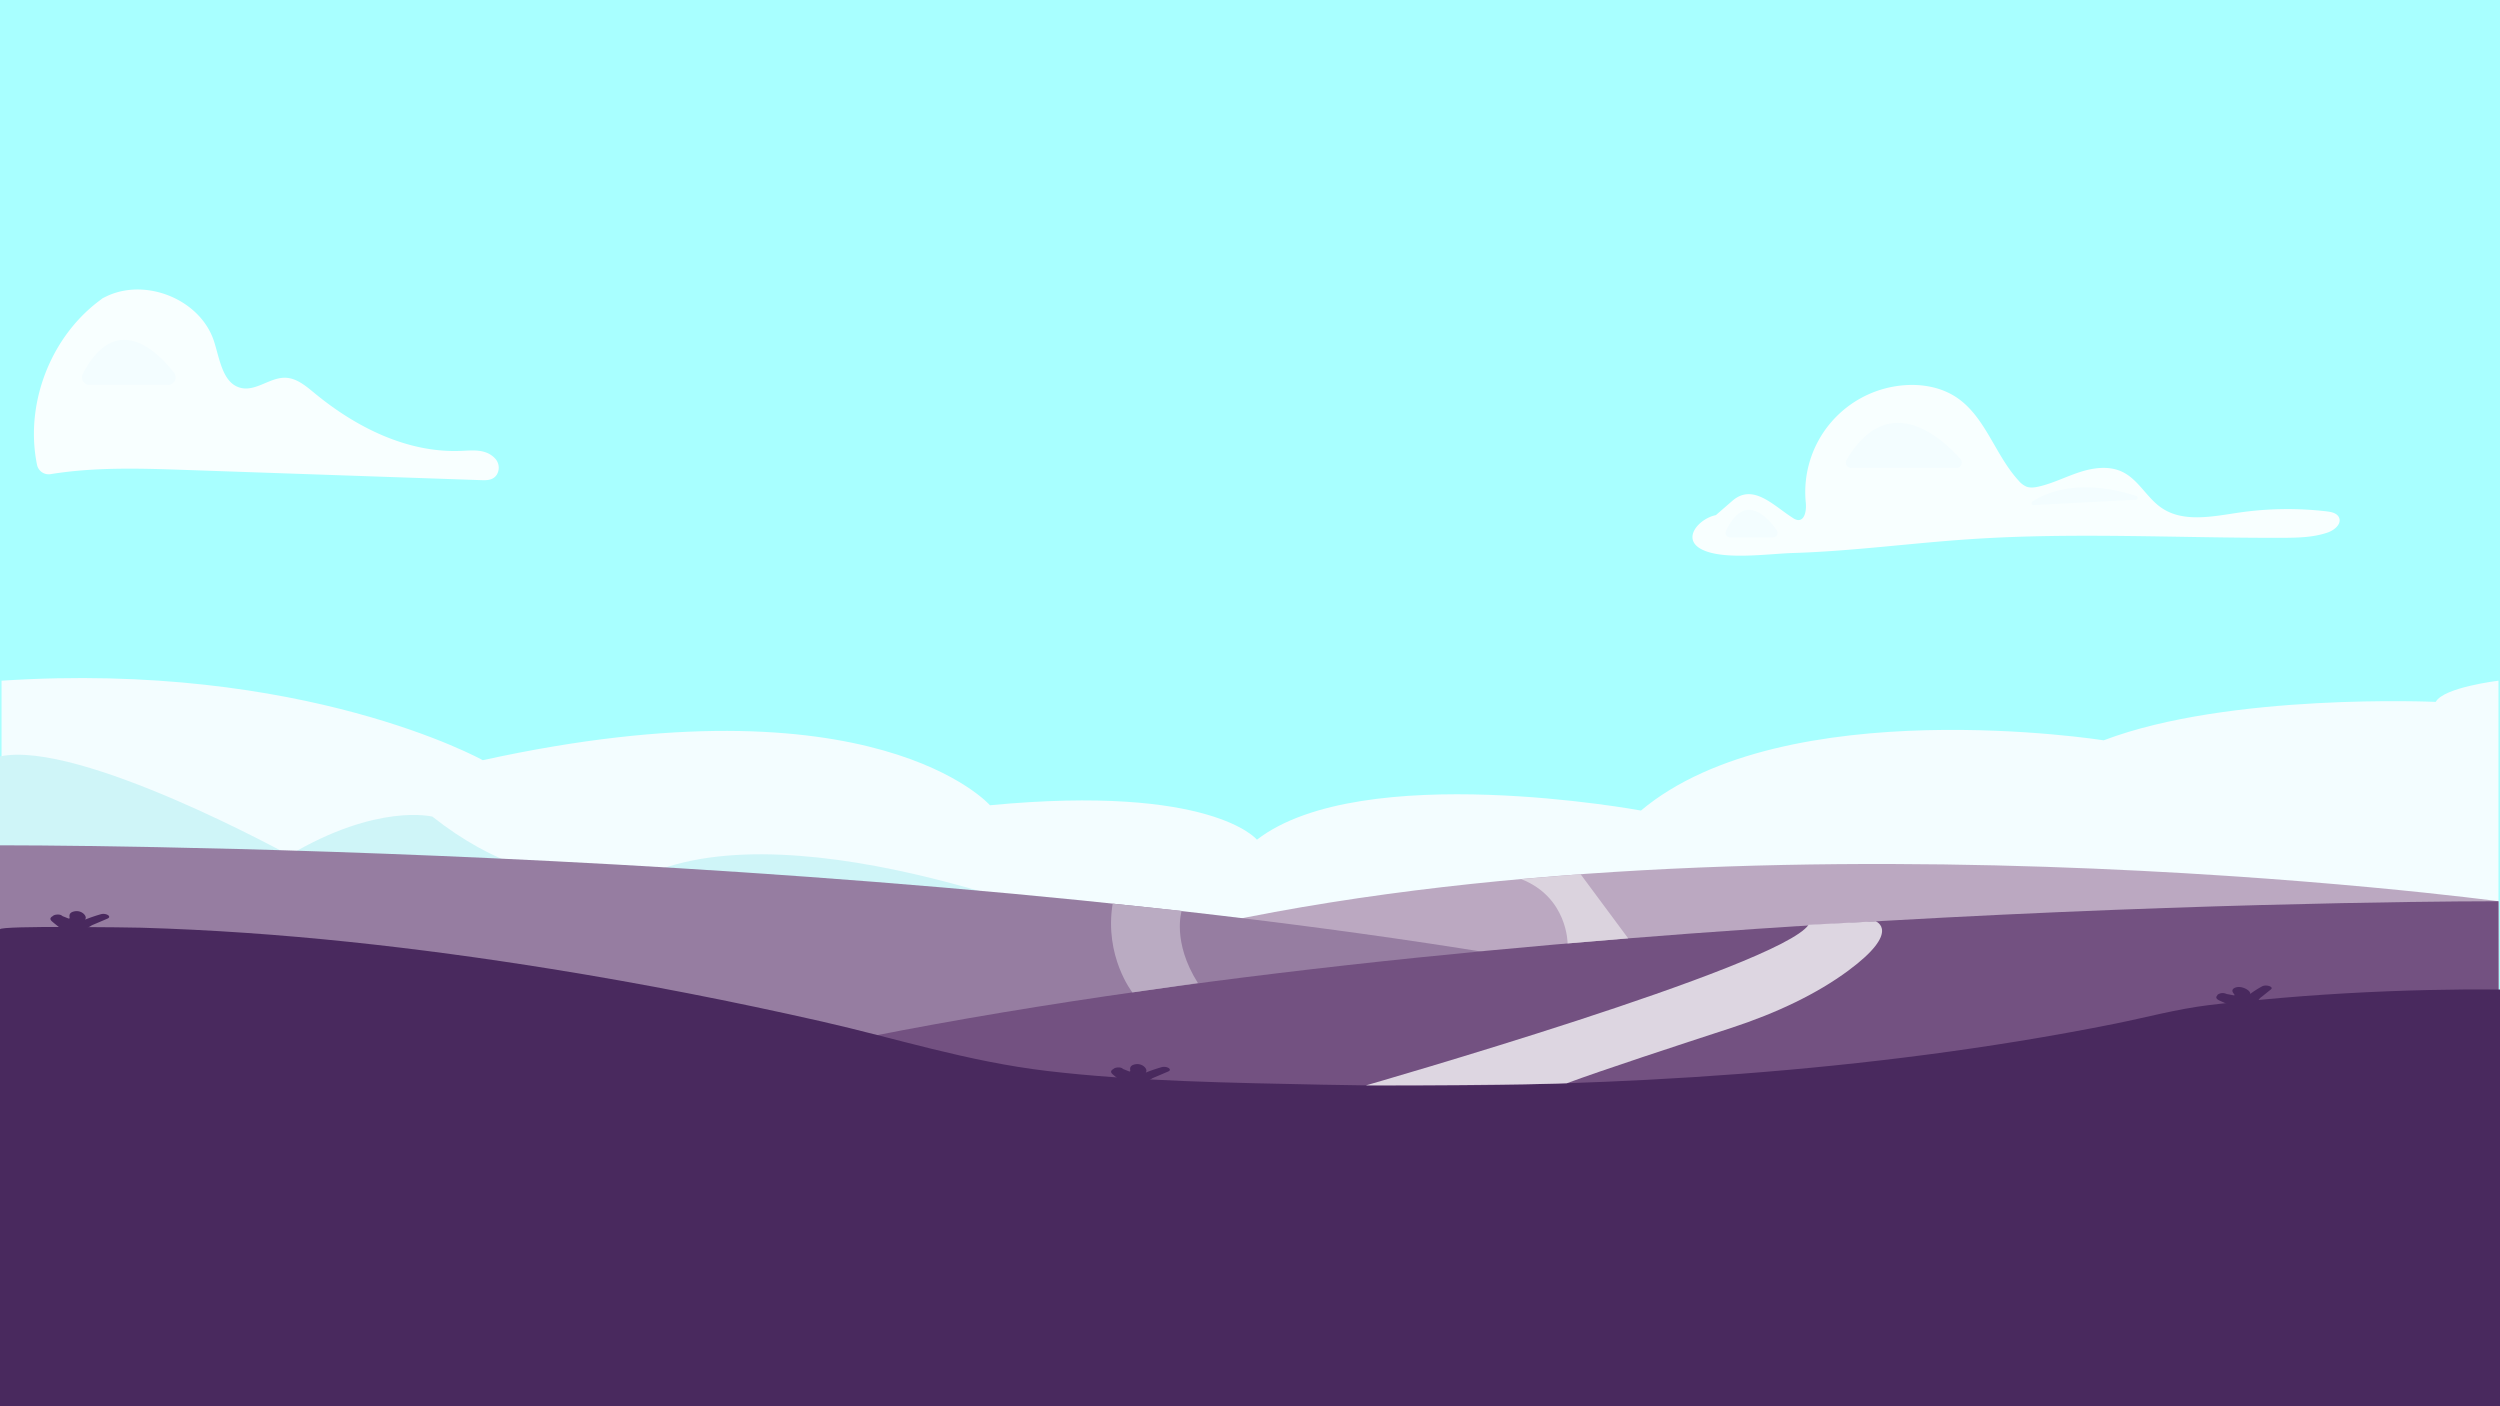 <svg xmlns="http://www.w3.org/2000/svg" viewBox="0 0 1920 1080"><defs><style>.cls-1{fill:#a8ffff;}.cls-2{fill:#f8ffff;}.cls-3{fill:#f3fdff;}.cls-4{fill:#cff5f8;}.cls-5{fill:#bba8c1;}.cls-6{fill:#967da1;}.cls-7{fill:#735181;}.cls-8{fill:#49295e;}.cls-9{fill:#ddd6e1;}.cls-10{fill:#baabc2;}.cls-11{fill:#dbd3de;}</style></defs><g id="Layer_2" data-name="Layer 2"><g id="Background_Image" data-name="Background Image"><rect class="cls-1" width="1920" height="1080"/><path class="cls-2" d="M1300.64,410.5l29.77-25.83c16-13.92,31.74,3.81,46.51,13.1a9,9,0,0,0,3.66,1.6c5.63.65,6.84-7.64,6.27-13.28a82.29,82.29,0,0,1,77.09-90.33c13.27-.77,27,1.85,38.14,9.1,22.63,14.74,30,44.44,48.25,64.3a16.55,16.55,0,0,0,5.91,4.55c3,1.15,6.29.7,9.39,0,10.94-2.45,21-7.7,31.72-11.16s22.73-5,32.82-.06c12.24,6,18.64,19.86,29.88,27.55,16.76,11.47,39.16,6.62,59.26,3.67a258.28,258.28,0,0,1,67.75-.95c3.61.43,7.81,1.36,9.3,4.68,2.23,5-3.57,9.76-8.72,11.54-11.18,3.85-23.26,4-35.09,4.06-79.61.22-159.34-4.28-238.78,1-45.73,3-91.23,9.29-137.07,10.68-18.37.56-52.71,5.65-69.5-2.65-16.11-8-2.71-23.49,10.23-26.38,8.38-1.88,17-1.74,25-5.26"/><path class="cls-2" d="M83.64,225.9c-42.62,27-65.25,81.79-55.22,131a9.13,9.13,0,0,0,10.35,7.26c34.42-5.61,69.68-4.43,104.6-3.22l226.09,7.81c4.35.15,9.12.19,12-4.07a10.39,10.39,0,0,0-1.65-13c-7-7-16.73-5.78-25.72-5.41-41.23,1.73-80.75-18.13-112.58-44.39-6.6-5.44-13.69-11.48-22.24-11.77-11.76-.39-22.43,10.38-33.93,7.88-14.24-3.1-16.48-21.85-20.93-35.73-10.91-34-56.93-50.93-87.28-32.12"/><path class="cls-3" d="M68.81,295.63H129a5.85,5.85,0,0,0,4.61-9.47C120.11,269,88.92,239,63.63,287A5.87,5.87,0,0,0,68.81,295.63Z"/><path class="cls-3" d="M1421.73,359.38h80.79a4.14,4.14,0,0,0,3.11-6.88c-14.73-16.56-55.36-53.39-87.44.6A4.14,4.14,0,0,0,1421.73,359.38Z"/><path class="cls-3" d="M1328.78,412.73h32.91a3.5,3.5,0,0,0,2.87-5.51c-7.35-10.44-24.83-29.49-39,.52A3.5,3.5,0,0,0,1328.78,412.73Z"/><path class="cls-3" d="M1561.8,387.9l78.51-4.1a1.46,1.46,0,0,0,.4-2.85c-14.77-4.94-51.18-14-79.78,4.24A1.47,1.47,0,0,0,1561.8,387.9Z"/><path class="cls-3" d="M1918.83,522.77s-42.17,5.08-48.19,16.28c0,0-158.62-7.13-255,29.51,0,0-245-38.67-355.39,53.94,0,0-214.41-39.69-294.94,22.39,0,0-34.35-42.75-205-26.46,0,0-88.35-100.75-389.53-34.6,0,0-137-76.36-369.6-61.06V1080H1918.83Z"/><path class="cls-4" d="M1918.83,692.15s-674.69-48.39-913.23,22.73L855.93,720.8s-224.5-97.19-348.45-53.34c0,0-79.51,35.56-175.4-40.3,0,0-42.09-10.67-109.91,29.64,0,0-161.37-88.9-222.17-75.87V1080H1920Z"/><path class="cls-5" d="M1918.83,692.15S1331.61,613,895.63,718V986.57H1920Z"/><path class="cls-6" d="M0,649.19S718.24,648,1250.44,750.66v262.45H0Z"/><path class="cls-7" d="M1918.83,692.15S1200.59,691,668.39,796v268.56H1918.83Z"/><path class="cls-8" d="M0,713.69c0-3,103.05-1.37,108.53-1.21,107,3.1,212.89,15.29,314.83,31.66,70.74,11.37,140,25,207.78,40.36,57.27,13,111.4,30.67,173.09,38,67.44,8,141.84,9.1,210.87,10.53,83.16,1.71,166.61.61,249.42-3.71,96.57-5,192.43-14.53,284.93-29.56q38.08-6.18,75.31-13.65c23.66-4.76,46.84-11.13,71.69-14.2,13.29-1.65,27-2.9,40.44-4.16,42.44-4,85.45-6.45,128.56-7.42q27.25-.62,54.55-.39V1080H0Z"/><path class="cls-9" d="M1389,710.25l51.57-2.67s20,7.55-21.18,37.94c-23.8,17.59-54.63,32.44-90.06,44-39.89,13-99.4,32.53-126.07,42.44,0,0-35.46,1.64-154.34,1.64C1049,833.55,1367,742.38,1389,710.25Z"/><path class="cls-10" d="M854.53,694l53,5.54S899.89,723.18,920,755l-50.34,7.18S847.92,734.53,854.53,694Z"/><path class="cls-11" d="M1168.18,675.11l45.71-3.72,36.55,49.26-46.52,3.88S1204,689.09,1168.18,675.11Z"/><path class="cls-8" d="M77.48,702.12a125.85,125.85,0,0,0-12.13,4.14,3.28,3.28,0,0,0,.49-1.2c.39-2.3-3.85-6.65-9.59-4.91-2.65.8-3,2.34-2.89,3.76A7.56,7.56,0,0,0,53.5,705l-.43.54-.64-.21c-1.3-.46-2.71-1.12-4.23-1.65-.35-.23-.68-.47-1-.7-1.4-.89-4.41-.74-5.87,0a2.63,2.63,0,0,0-.87.65,3.47,3.47,0,0,0-1.52,1.28c-.59,1,.15,2,1.14,2.86,1.84,1.58,3.83,3.14,5.78,4.69a13.4,13.4,0,0,0,8.65,3,28.51,28.51,0,0,0,16.1-4.89c4-1.67,8-3.38,11.94-5.07C86.21,703.86,81.48,701,77.48,702.12Z"/><path class="cls-8" d="M892.07,819.6a125.85,125.85,0,0,0-12.13,4.14,3.54,3.54,0,0,0,.49-1.2c.39-2.31-3.85-6.65-9.6-4.91-2.64.8-3,2.34-2.88,3.75a7.5,7.5,0,0,0,.14,1.06l-.44.54-.63-.21c-1.31-.46-2.72-1.13-4.23-1.66-.35-.23-.68-.47-1-.7-1.4-.89-4.41-.74-5.87,0a2.63,2.63,0,0,0-.87.65,3.55,3.55,0,0,0-1.52,1.28c-.59,1,.15,2,1.14,2.86,1.84,1.59,3.83,3.14,5.78,4.7a13.46,13.46,0,0,0,8.65,3,28.43,28.43,0,0,0,16.1-4.9c4-1.67,8-3.38,11.94-5.07C900.8,821.33,896.07,818.45,892.07,819.6Z"/><path class="cls-8" d="M1737.27,757.53a76.14,76.14,0,0,0-9.11,5.8,3,3,0,0,0-.24-1.22c-1-2.25-7.63-5.74-12.07-3.21-2,1.17-1.44,2.69-.51,4a11.36,11.36,0,0,0,.76,1c0,.19-.06.39-.1.58l-.73-.11c-1.52-.23-3.26-.65-5-.93-.48-.16-.93-.34-1.41-.5a6.63,6.63,0,0,0-5.6.89,1.49,1.49,0,0,0-.44.75,2,2,0,0,0-.7,1.46c.05,1.05,1.34,1.88,2.8,2.55,2.7,1.23,5.52,2.41,8.3,3.59a18.21,18.21,0,0,0,10,1.51c6.29-.87,10.45-4.17,12.44-7.13,2.83-2.2,5.58-4.44,8.36-6.66C1746.62,757.85,1740.4,755.83,1737.27,757.53Z"/></g></g></svg>